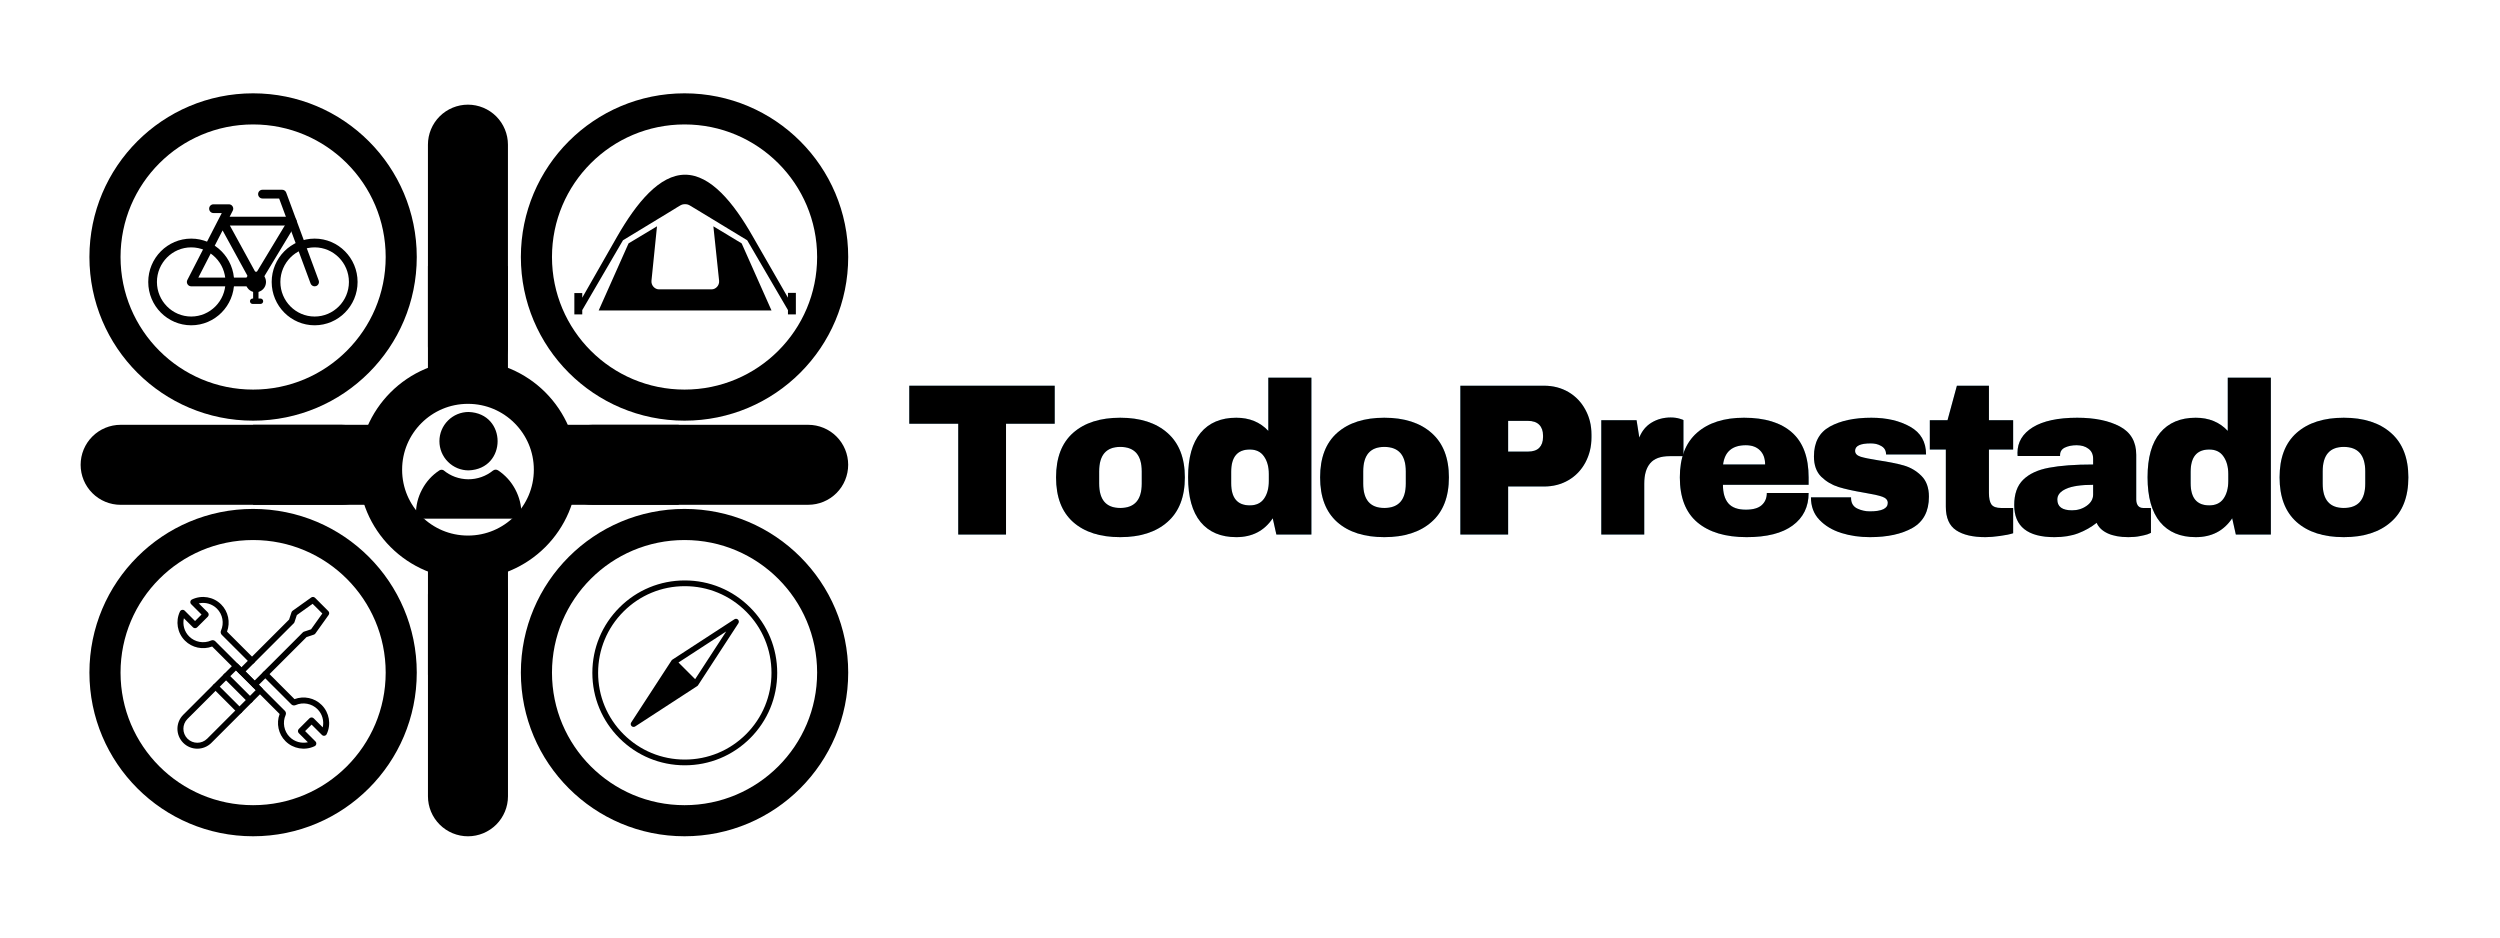 <svg xmlns="http://www.w3.org/2000/svg" xmlns:xlink="http://www.w3.org/1999/xlink" width="400" zoomAndPan="magnify" viewBox="0 0 300 112.5" height="150" preserveAspectRatio="xMidYMid meet" version="1.0"><defs><g/><clipPath id="c2ad93f50f"><path d="M 43.027 43.234 L 69.152 43.234 L 69.152 69.359 L 43.027 69.359 Z M 43.027 43.234 " clip-rule="nonzero"/></clipPath><clipPath id="f01d299a1f"><path d="M 56.156 43.234 C 48.902 43.234 43.027 49.113 43.027 56.363 C 43.027 63.613 48.902 69.492 56.156 69.492 C 63.406 69.492 69.285 63.613 69.285 56.363 C 69.285 49.113 63.406 43.234 56.156 43.234 Z M 56.156 43.234 " clip-rule="nonzero"/></clipPath><clipPath id="69268c608b"><path d="M 10.73 11.199 L 50.012 11.199 L 50.012 50.48 L 10.73 50.48 Z M 10.73 11.199 " clip-rule="nonzero"/></clipPath><clipPath id="ef2bd24cb0"><path d="M 30.371 11.199 C 19.523 11.199 10.73 19.992 10.73 30.84 C 10.73 41.688 19.523 50.48 30.371 50.48 C 41.219 50.48 50.012 41.688 50.012 30.84 C 50.012 19.992 41.219 11.199 30.371 11.199 Z M 30.371 11.199 " clip-rule="nonzero"/></clipPath><clipPath id="6f3757ee98"><path d="M 62.504 11.199 L 101.785 11.199 L 101.785 50.48 L 62.504 50.48 Z M 62.504 11.199 " clip-rule="nonzero"/></clipPath><clipPath id="6e83c225c9"><path d="M 82.145 11.199 C 71.297 11.199 62.504 19.992 62.504 30.84 C 62.504 41.688 71.297 50.48 82.145 50.48 C 92.992 50.48 101.785 41.688 101.785 30.84 C 101.785 19.992 92.992 11.199 82.145 11.199 Z M 82.145 11.199 " clip-rule="nonzero"/></clipPath><clipPath id="de0e3425bc"><path d="M 10.73 61.07 L 50.012 61.07 L 50.012 100.352 L 10.73 100.352 Z M 10.73 61.07 " clip-rule="nonzero"/></clipPath><clipPath id="ea07b06df7"><path d="M 30.371 61.07 C 19.523 61.07 10.73 69.863 10.73 80.711 C 10.73 91.559 19.523 100.352 30.371 100.352 C 41.219 100.352 50.012 91.559 50.012 80.711 C 50.012 69.863 41.219 61.07 30.371 61.07 Z M 30.371 61.07 " clip-rule="nonzero"/></clipPath><clipPath id="7e09feeb41"><path d="M 62.504 61.07 L 101.785 61.07 L 101.785 100.352 L 62.504 100.352 Z M 62.504 61.07 " clip-rule="nonzero"/></clipPath><clipPath id="bff2d8a3d3"><path d="M 82.145 61.07 C 71.297 61.07 62.504 69.863 62.504 80.711 C 62.504 91.559 71.297 100.352 82.145 100.352 C 92.992 100.352 101.785 91.559 101.785 80.711 C 101.785 69.863 92.992 61.07 82.145 61.07 Z M 82.145 61.07 " clip-rule="nonzero"/></clipPath><clipPath id="c81cf63956"><path d="M 49.809 49.43 L 62.625 49.43 L 62.625 62.246 L 49.809 62.246 Z M 49.809 49.43 " clip-rule="nonzero"/></clipPath><clipPath id="ec4506e8a4"><path d="M 9.676 50.977 L 45.824 50.977 L 45.824 60.578 L 9.676 60.578 Z M 9.676 50.977 " clip-rule="nonzero"/></clipPath><clipPath id="00b26ecb17"><path d="M 14.473 50.977 L 41 50.977 C 42.273 50.977 43.496 51.484 44.395 52.383 C 45.297 53.285 45.801 54.504 45.801 55.777 C 45.801 57.051 45.297 58.273 44.395 59.172 C 43.496 60.074 42.273 60.578 41 60.578 L 14.473 60.578 C 13.203 60.578 11.98 60.074 11.082 59.172 C 10.18 58.273 9.676 57.051 9.676 55.777 C 9.676 54.504 10.18 53.285 11.082 52.383 C 11.98 51.484 13.203 50.977 14.473 50.977 Z M 14.473 50.977 " clip-rule="nonzero"/></clipPath><clipPath id="50ad94115d"><path d="M 30.371 50.977 L 44.703 50.977 L 44.703 60.578 L 30.371 60.578 Z M 30.371 50.977 " clip-rule="nonzero"/></clipPath><clipPath id="0a7ca80089"><path d="M 66.27 50.977 L 101.781 50.977 L 101.781 60.574 L 66.27 60.574 Z M 66.27 50.977 " clip-rule="nonzero"/></clipPath><clipPath id="bfb1757d94"><path d="M 96.984 60.574 L 71.086 60.574 C 69.812 60.574 68.594 60.07 67.691 59.168 C 66.793 58.27 66.285 57.047 66.285 55.773 C 66.285 54.504 66.793 53.281 67.691 52.383 C 68.594 51.48 69.812 50.977 71.086 50.977 L 96.984 50.977 C 98.258 50.977 99.477 51.48 100.379 52.383 C 101.277 53.281 101.781 54.504 101.781 55.773 C 101.781 57.047 101.277 58.27 100.379 59.168 C 99.477 60.07 98.258 60.574 96.984 60.574 Z M 96.984 60.574 " clip-rule="nonzero"/></clipPath><clipPath id="f647fd5b1e"><path d="M 67.371 50.977 L 81.449 50.977 L 81.449 60.574 L 67.371 60.574 Z M 67.371 50.977 " clip-rule="nonzero"/></clipPath><clipPath id="b472c399a9"><path d="M 51.355 66.527 L 60.957 66.527 L 60.957 100.355 L 51.355 100.355 Z M 51.355 66.527 " clip-rule="nonzero"/></clipPath><clipPath id="0ab8cf0cce"><path d="M 51.355 95.555 L 51.355 71.348 C 51.355 70.074 51.859 68.852 52.762 67.953 C 53.66 67.051 54.883 66.547 56.156 66.547 C 57.43 66.547 58.648 67.051 59.551 67.953 C 60.449 68.852 60.957 70.074 60.957 71.348 L 60.957 95.555 C 60.957 96.828 60.449 98.047 59.551 98.949 C 58.648 99.848 57.43 100.355 56.156 100.355 C 54.883 100.355 53.66 99.848 52.762 98.949 C 51.859 98.047 51.355 96.828 51.355 95.555 Z M 51.355 95.555 " clip-rule="nonzero"/></clipPath><clipPath id="ffaa331046"><path d="M 51.355 67.574 L 60.957 67.574 L 60.957 80.984 L 51.355 80.984 Z M 51.355 67.574 " clip-rule="nonzero"/></clipPath><clipPath id="b9b7da0809"><path d="M 51.352 12.559 L 60.953 12.559 L 60.953 46.387 L 51.352 46.387 Z M 51.352 12.559 " clip-rule="nonzero"/></clipPath><clipPath id="959d55fb8c"><path d="M 60.953 17.359 L 60.953 41.566 C 60.953 42.84 60.445 44.062 59.547 44.961 C 58.648 45.863 57.426 46.367 56.152 46.367 C 54.879 46.367 53.66 45.863 52.758 44.961 C 51.859 44.062 51.352 42.84 51.352 41.566 L 51.352 17.359 C 51.352 16.086 51.859 14.867 52.758 13.965 C 53.66 13.066 54.879 12.559 56.152 12.559 C 57.426 12.559 58.648 13.066 59.547 13.965 C 60.445 14.867 60.953 16.086 60.953 17.359 Z M 60.953 17.359 " clip-rule="nonzero"/></clipPath><clipPath id="fc1b15141b"><path d="M 51.352 31.93 L 60.953 31.93 L 60.953 45.34 L 51.352 45.34 Z M 51.352 31.93 " clip-rule="nonzero"/></clipPath><clipPath id="9a105eb5d5"><path d="M 21.031 79 L 32 79 L 32 90 L 21.031 90 Z M 21.031 79 " clip-rule="nonzero"/></clipPath><clipPath id="5b9a89fa69"><path d="M 28 71.375 L 39.766 71.375 L 39.766 83 L 28 83 Z M 28 71.375 " clip-rule="nonzero"/></clipPath><clipPath id="703af8bde6"><path d="M 30 80 L 39.766 80 L 39.766 90 L 30 90 Z M 30 80 " clip-rule="nonzero"/></clipPath><clipPath id="07312582a8"><path d="M 21.031 71.375 L 31 71.375 L 31 81 L 21.031 81 Z M 21.031 71.375 " clip-rule="nonzero"/></clipPath><clipPath id="d5d9beb916"><path d="M 68.902 20.965 L 95.52 20.965 L 95.52 37.727 L 68.902 37.727 Z M 68.902 20.965 " clip-rule="nonzero"/></clipPath><clipPath id="ddde6eba70"><path d="M 32 28 L 42.922 28 L 42.922 39.035 L 32 39.035 Z M 32 28 " clip-rule="nonzero"/></clipPath><clipPath id="2044923a7f"><path d="M 17.781 28 L 29 28 L 29 39.035 L 17.781 39.035 Z M 17.781 28 " clip-rule="nonzero"/></clipPath><clipPath id="23f812bcab"><path d="M 30 22.77 L 39 22.77 L 39 35 L 30 35 Z M 30 22.77 " clip-rule="nonzero"/></clipPath><clipPath id="e18ec6c6fb"><path d="M 71.082 69.652 L 93.266 69.652 L 93.266 91.836 L 71.082 91.836 Z M 71.082 69.652 " clip-rule="nonzero"/></clipPath></defs><g clip-path="url(#c2ad93f50f)"><g clip-path="url(#f01d299a1f)"><path stroke-linecap="butt" transform="matrix(0.493, 0, 0, 0.493, 43.026, 43.234)" fill="none" stroke-linejoin="miter" d="M 26.635 0 C 11.92 0 0.002 11.926 0.002 26.634 C 0.002 41.341 11.92 53.267 26.635 53.267 C 41.343 53.267 53.269 41.341 53.269 26.634 C 53.269 11.926 41.343 0 26.635 0 Z M 26.635 0 " stroke="#000000" stroke-width="21.206" stroke-opacity="1" stroke-miterlimit="4"/></g></g><g clip-path="url(#69268c608b)"><g clip-path="url(#ef2bd24cb0)"><path stroke-linecap="butt" transform="matrix(0.493, 0, 0, 0.493, 10.73, 11.2)" fill="none" stroke-linejoin="miter" d="M 39.845 -0.002 C 17.839 -0.002 0.002 17.835 0.002 39.841 C 0.002 61.847 17.839 79.684 39.845 79.684 C 61.85 79.684 79.688 61.847 79.688 39.841 C 79.688 17.835 61.85 -0.002 39.845 -0.002 Z M 39.845 -0.002 " stroke="#000000" stroke-width="15.147" stroke-opacity="1" stroke-miterlimit="4"/></g></g><g clip-path="url(#6f3757ee98)"><g clip-path="url(#6e83c225c9)"><path stroke-linecap="butt" transform="matrix(0.493, 0, 0, 0.493, 62.503, 11.2)" fill="none" stroke-linejoin="miter" d="M 39.845 -0.002 C 17.84 -0.002 0.002 17.835 0.002 39.841 C 0.002 61.847 17.84 79.684 39.845 79.684 C 61.851 79.684 79.688 61.847 79.688 39.841 C 79.688 17.835 61.851 -0.002 39.845 -0.002 Z M 39.845 -0.002 " stroke="#000000" stroke-width="15.147" stroke-opacity="1" stroke-miterlimit="4"/></g></g><g clip-path="url(#de0e3425bc)"><g clip-path="url(#ea07b06df7)"><path stroke-linecap="butt" transform="matrix(0.493, 0, 0, 0.493, 10.73, 61.071)" fill="none" stroke-linejoin="miter" d="M 39.845 -0.002 C 17.839 -0.002 0.002 17.835 0.002 39.841 C 0.002 61.846 17.839 79.684 39.845 79.684 C 61.85 79.684 79.688 61.846 79.688 39.841 C 79.688 17.835 61.85 -0.002 39.845 -0.002 Z M 39.845 -0.002 " stroke="#000000" stroke-width="15.147" stroke-opacity="1" stroke-miterlimit="4"/></g></g><g clip-path="url(#7e09feeb41)"><g clip-path="url(#bff2d8a3d3)"><path stroke-linecap="butt" transform="matrix(0.493, 0, 0, 0.493, 62.503, 61.071)" fill="none" stroke-linejoin="miter" d="M 39.845 -0.002 C 17.84 -0.002 0.002 17.835 0.002 39.841 C 0.002 61.846 17.84 79.684 39.845 79.684 C 61.851 79.684 79.688 61.846 79.688 39.841 C 79.688 17.835 61.851 -0.002 39.845 -0.002 Z M 39.845 -0.002 " stroke="#000000" stroke-width="15.147" stroke-opacity="1" stroke-miterlimit="4"/></g></g><g clip-path="url(#c81cf63956)"><path fill="#000000" d="M 52.73 52.941 C 52.73 52.477 52.82 52.031 52.996 51.602 C 53.176 51.172 53.43 50.793 53.758 50.465 C 54.086 50.137 54.465 49.883 54.895 49.703 C 55.324 49.527 55.77 49.438 56.234 49.438 C 60.867 49.602 60.875 56.27 56.246 56.445 C 55.781 56.449 55.332 56.359 54.902 56.184 C 54.473 56.004 54.09 55.754 53.762 55.422 C 53.43 55.094 53.176 54.715 52.996 54.285 C 52.82 53.855 52.73 53.406 52.73 52.941 Z M 59.781 56.449 C 59.574 56.32 59.367 56.324 59.164 56.465 C 58.742 56.805 58.277 57.066 57.766 57.246 C 57.25 57.426 56.723 57.516 56.18 57.512 C 55.637 57.508 55.113 57.41 54.602 57.227 C 54.094 57.039 53.629 56.77 53.211 56.422 C 53.043 56.344 52.879 56.352 52.723 56.449 C 51.84 57.031 51.152 57.789 50.656 58.723 C 50.156 59.652 49.91 60.648 49.91 61.703 C 49.91 61.852 49.961 61.98 50.066 62.086 C 50.172 62.188 50.301 62.242 50.449 62.242 L 62.039 62.242 C 62.188 62.242 62.312 62.188 62.418 62.086 C 62.523 61.98 62.574 61.852 62.574 61.703 C 62.574 60.648 62.328 59.66 61.832 58.727 C 61.34 57.797 60.656 57.039 59.781 56.449 Z M 59.781 56.449 " fill-opacity="1" fill-rule="nonzero"/></g><g clip-path="url(#ec4506e8a4)"><g clip-path="url(#00b26ecb17)"><path fill="#000000" d="M 9.676 50.977 L 45.789 50.977 L 45.789 60.578 L 9.676 60.578 Z M 9.676 50.977 " fill-opacity="1" fill-rule="nonzero"/></g></g><g clip-path="url(#50ad94115d)"><path fill="#000000" d="M 30.371 50.977 L 44.699 50.977 L 44.699 60.578 L 30.371 60.578 Z M 30.371 50.977 " fill-opacity="1" fill-rule="nonzero"/></g><g clip-path="url(#0a7ca80089)"><g clip-path="url(#bfb1757d94)"><path fill="#000000" d="M 101.781 60.574 L 66.27 60.574 L 66.27 50.977 L 101.781 50.977 Z M 101.781 60.574 " fill-opacity="1" fill-rule="nonzero"/></g></g><g clip-path="url(#f647fd5b1e)"><path fill="#000000" d="M 81.449 60.574 L 67.387 60.574 L 67.387 50.977 L 81.449 50.977 Z M 81.449 60.574 " fill-opacity="1" fill-rule="nonzero"/></g><g clip-path="url(#b472c399a9)"><g clip-path="url(#0ab8cf0cce)"><path fill="#000000" d="M 51.355 100.355 L 51.355 66.527 L 60.957 66.527 L 60.957 100.355 Z M 51.355 100.355 " fill-opacity="1" fill-rule="nonzero"/></g></g><g clip-path="url(#ffaa331046)"><path fill="#000000" d="M 51.355 80.984 L 51.355 67.559 L 60.957 67.559 L 60.957 80.984 Z M 51.355 80.984 " fill-opacity="1" fill-rule="nonzero"/></g><g clip-path="url(#b9b7da0809)"><g clip-path="url(#959d55fb8c)"><path fill="#000000" d="M 60.953 12.559 L 60.953 46.387 L 51.352 46.387 L 51.352 12.559 Z M 60.953 12.559 " fill-opacity="1" fill-rule="nonzero"/></g></g><g clip-path="url(#fc1b15141b)"><path fill="#000000" d="M 60.953 31.93 L 60.953 45.355 L 51.352 45.355 L 51.352 31.93 Z M 60.953 31.93 " fill-opacity="1" fill-rule="nonzero"/></g><g clip-path="url(#9a105eb5d5)"><path fill="#000000" d="M 21.992 89.145 C 21.059 88.211 21.059 86.703 21.992 85.77 L 28.07 79.691 C 28.211 79.551 28.438 79.551 28.578 79.691 L 31.445 82.559 C 31.586 82.699 31.586 82.926 31.445 83.066 L 25.367 89.145 C 24.434 90.074 22.926 90.078 21.992 89.145 Z M 28.324 80.449 L 22.496 86.273 C 21.844 86.926 21.844 87.984 22.496 88.641 C 23.152 89.293 24.207 89.293 24.863 88.641 L 30.688 82.812 Z M 28.324 80.449 " fill-opacity="1" fill-rule="nonzero"/></g><path fill="#000000" d="M 29.746 84.262 L 26.875 81.391 C 26.738 81.25 26.738 81.023 26.875 80.887 C 27.016 80.746 27.242 80.746 27.383 80.887 L 30.25 83.754 C 30.391 83.895 30.391 84.121 30.25 84.262 C 30.109 84.398 29.887 84.398 29.746 84.262 Z M 29.746 84.262 " fill-opacity="1" fill-rule="nonzero"/><path fill="#000000" d="M 28.484 85.523 L 25.613 82.652 C 25.477 82.512 25.477 82.289 25.613 82.148 C 25.754 82.008 25.98 82.008 26.117 82.148 L 28.988 85.016 C 29.129 85.156 29.129 85.383 28.988 85.523 C 28.848 85.66 28.621 85.66 28.484 85.523 Z M 28.484 85.523 " fill-opacity="1" fill-rule="nonzero"/><g clip-path="url(#5b9a89fa69)"><path fill="#000000" d="M 30.305 82.426 L 28.711 80.832 C 28.57 80.695 28.57 80.469 28.711 80.328 L 34.691 74.348 L 34.98 73.473 C 35.004 73.398 35.051 73.336 35.113 73.293 L 37.344 71.699 C 37.488 71.598 37.68 71.613 37.805 71.738 L 39.398 73.332 C 39.523 73.453 39.539 73.648 39.438 73.793 L 37.844 76.023 C 37.797 76.086 37.738 76.129 37.664 76.156 L 36.789 76.445 L 30.809 82.426 C 30.668 82.566 30.441 82.566 30.305 82.426 Z M 29.465 80.582 L 30.555 81.668 L 36.344 75.883 C 36.383 75.844 36.43 75.812 36.484 75.797 L 37.328 75.516 L 38.68 73.621 L 37.512 72.457 L 35.621 73.809 L 35.34 74.652 C 35.324 74.707 35.293 74.754 35.254 74.793 Z M 29.465 80.582 " fill-opacity="1" fill-rule="nonzero"/></g><g clip-path="url(#703af8bde6)"><path fill="#000000" d="M 34.258 88.941 C 33.402 88.09 33.133 86.797 33.555 85.68 L 30.305 82.426 C 30.164 82.289 30.164 82.062 30.305 81.922 C 30.441 81.781 30.668 81.781 30.809 81.922 L 34.188 85.301 C 34.316 85.434 34.352 85.633 34.277 85.801 C 33.879 86.688 34.074 87.75 34.762 88.438 C 35.34 89.016 36.168 89.242 36.945 89.07 L 35.855 87.98 C 35.719 87.844 35.719 87.617 35.855 87.477 L 37.137 86.195 C 37.277 86.059 37.504 86.059 37.641 86.195 L 38.73 87.285 C 38.906 86.508 38.676 85.68 38.098 85.102 C 37.41 84.414 36.352 84.219 35.461 84.617 C 35.297 84.691 35.094 84.656 34.965 84.527 L 31.582 81.148 C 31.445 81.008 31.445 80.781 31.582 80.641 C 31.723 80.504 31.949 80.504 32.09 80.641 L 35.34 83.895 C 36.461 83.473 37.75 83.742 38.602 84.598 C 39.52 85.516 39.762 86.922 39.203 88.094 C 39.098 88.316 38.805 88.367 38.629 88.191 L 37.391 86.953 L 36.613 87.73 L 37.852 88.969 C 38.027 89.141 37.977 89.438 37.754 89.543 C 36.574 90.105 35.172 89.855 34.258 88.941 Z M 34.258 88.941 " fill-opacity="1" fill-rule="nonzero"/></g><g clip-path="url(#07312582a8)"><path fill="#000000" d="M 28.707 80.832 L 25.457 77.582 C 24.336 78.004 23.047 77.734 22.195 76.879 C 21.277 75.961 21.035 74.555 21.594 73.383 C 21.699 73.16 21.996 73.109 22.168 73.285 L 23.406 74.523 L 24.184 73.746 L 22.945 72.508 C 22.77 72.336 22.82 72.039 23.043 71.934 C 24.215 71.375 25.621 71.613 26.539 72.535 C 27.395 73.387 27.664 74.676 27.242 75.797 L 30.492 79.047 C 30.633 79.188 30.633 79.414 30.492 79.555 C 30.355 79.691 30.129 79.691 29.988 79.555 L 26.609 76.176 C 26.48 76.043 26.445 75.84 26.52 75.672 C 26.918 74.785 26.723 73.727 26.035 73.039 C 25.457 72.461 24.629 72.23 23.852 72.406 L 24.941 73.492 C 25.078 73.633 25.078 73.859 24.941 74 L 23.66 75.277 C 23.594 75.348 23.5 75.383 23.406 75.383 C 23.312 75.383 23.223 75.348 23.156 75.277 L 22.066 74.191 C 21.891 74.965 22.121 75.797 22.699 76.375 C 23.387 77.062 24.445 77.258 25.336 76.859 C 25.5 76.781 25.703 76.82 25.832 76.949 L 29.215 80.328 C 29.352 80.469 29.352 80.695 29.215 80.832 C 29.074 80.973 28.848 80.973 28.707 80.832 Z M 28.707 80.832 " fill-opacity="1" fill-rule="nonzero"/></g><g clip-path="url(#d5d9beb916)"><path fill="#000000" d="M 82.211 20.965 C 79.148 20.965 76.398 24.316 74.07 28.367 L 69.871 35.723 L 69.871 35.164 L 68.922 35.164 L 68.922 37.727 L 69.871 37.727 L 69.871 37.211 L 74.758 28.832 L 80.621 25.27 C 81.691 24.621 81.762 24.504 82.211 24.504 C 82.664 24.504 82.734 24.645 83.801 25.27 L 89.664 28.832 L 94.555 37.211 L 94.555 37.727 L 95.504 37.727 L 95.504 35.141 L 94.555 35.141 L 94.555 35.723 L 90.328 28.367 C 88.027 24.316 85.273 20.965 82.211 20.965 Z M 78.84 27.156 L 75.426 29.207 L 71.84 37.258 L 92.582 37.258 L 89 29.207 L 85.605 27.156 L 86.293 33.699 C 86.34 34.258 85.891 34.723 85.391 34.723 L 79.078 34.723 C 78.582 34.723 78.129 34.258 78.176 33.699 Z M 78.84 27.156 " fill-opacity="1" fill-rule="nonzero"/></g><g clip-path="url(#ddde6eba70)"><path fill="#000000" d="M 37.758 29.684 C 35.488 29.684 33.645 31.547 33.645 33.836 C 33.645 36.121 35.488 37.984 37.758 37.984 C 40.023 37.984 41.871 36.121 41.871 33.836 C 41.871 31.547 40.023 29.684 37.758 29.684 Z M 37.758 39.035 C 34.914 39.035 32.602 36.703 32.602 33.836 C 32.602 30.965 34.914 28.633 37.758 28.633 C 40.598 28.633 42.91 30.965 42.91 33.836 C 42.91 36.703 40.598 39.035 37.758 39.035 " fill-opacity="1" fill-rule="nonzero"/></g><g clip-path="url(#2044923a7f)"><path fill="#000000" d="M 22.945 29.684 C 20.676 29.684 18.832 31.547 18.832 33.836 C 18.832 36.121 20.676 37.984 22.945 37.984 C 25.211 37.984 27.059 36.121 27.059 33.836 C 27.059 31.547 25.211 29.684 22.945 29.684 Z M 22.945 39.035 C 20.102 39.035 17.789 36.703 17.789 33.836 C 17.789 30.965 20.102 28.633 22.945 28.633 C 25.785 28.633 28.098 30.965 28.098 33.836 C 28.098 36.703 25.785 39.035 22.945 39.035 " fill-opacity="1" fill-rule="nonzero"/></g><g clip-path="url(#23f812bcab)"><path fill="#000000" d="M 37.758 34.359 C 37.547 34.359 37.348 34.23 37.27 34.02 L 33.496 23.82 L 31.492 23.82 C 31.207 23.82 30.973 23.582 30.973 23.293 C 30.973 23.004 31.207 22.77 31.492 22.77 L 33.859 22.77 C 34.074 22.77 34.27 22.906 34.344 23.109 L 38.242 33.652 C 38.344 33.922 38.207 34.227 37.938 34.328 C 37.879 34.348 37.816 34.359 37.758 34.359 " fill-opacity="1" fill-rule="nonzero"/></g><path fill="#000000" d="M 23.801 33.309 L 29.812 33.309 L 26.711 27.648 Z M 30.695 34.359 L 22.945 34.359 C 22.762 34.359 22.594 34.262 22.5 34.105 C 22.406 33.949 22.398 33.754 22.484 33.594 L 26.234 26.297 C 26.234 26.297 26.238 26.297 26.238 26.293 L 26.613 25.566 L 25.617 25.566 C 25.328 25.566 25.098 25.332 25.098 25.039 C 25.098 24.75 25.328 24.516 25.617 24.516 L 27.469 24.516 C 27.648 24.516 27.82 24.609 27.914 24.77 C 28.008 24.926 28.016 25.121 27.93 25.281 L 27.555 26.012 L 34.707 26.012 C 34.992 26.012 35.227 26.246 35.227 26.539 C 35.227 26.828 34.992 27.062 34.707 27.062 L 27.582 27.062 L 31.152 33.578 C 31.242 33.742 31.238 33.941 31.145 34.102 C 31.051 34.262 30.879 34.359 30.695 34.359 " fill-opacity="1" fill-rule="nonzero"/><path fill="#000000" d="M 30.695 34.359 C 30.605 34.359 30.512 34.336 30.426 34.281 C 30.18 34.133 30.102 33.809 30.254 33.562 L 34.629 26.312 C 34.781 26.062 35.102 25.984 35.348 26.137 C 35.59 26.285 35.668 26.609 35.52 26.855 L 31.141 34.109 C 31.043 34.27 30.871 34.359 30.695 34.359 " fill-opacity="1" fill-rule="nonzero"/><path fill="#000000" d="M 31.922 33.836 C 31.922 34.516 31.375 35.07 30.695 35.07 C 30.02 35.07 29.473 34.516 29.473 33.836 C 29.473 33.152 30.02 32.598 30.695 32.598 C 31.375 32.598 31.922 33.152 31.922 33.836 " fill-opacity="1" fill-rule="nonzero"/><path fill="#000000" d="M 31.262 36.473 L 30.316 36.473 C 30.141 36.473 29.996 36.328 29.996 36.148 C 29.996 35.969 30.141 35.824 30.316 35.824 L 30.375 35.824 L 30.375 33.836 C 30.375 33.656 30.52 33.508 30.695 33.508 C 30.875 33.508 31.02 33.656 31.02 33.836 L 31.02 35.824 L 31.262 35.824 C 31.438 35.824 31.582 35.969 31.582 36.148 C 31.582 36.328 31.438 36.473 31.262 36.473 " fill-opacity="1" fill-rule="nonzero"/><g clip-path="url(#e18ec6c6fb)"><path fill="#000000" d="M 82.176 91.836 C 79.211 91.836 76.426 90.68 74.332 88.586 C 72.238 86.492 71.082 83.707 71.082 80.742 C 71.082 77.781 72.238 74.996 74.332 72.902 C 76.426 70.805 79.211 69.652 82.176 69.652 C 85.137 69.652 87.922 70.805 90.02 72.902 C 92.113 74.996 93.266 77.781 93.266 80.742 C 93.266 83.707 92.113 86.492 90.02 88.586 C 87.922 90.68 85.137 91.836 82.176 91.836 Z M 82.176 70.34 C 79.395 70.34 76.785 71.422 74.82 73.387 C 72.855 75.352 71.773 77.965 71.773 80.742 C 71.773 83.523 72.855 86.137 74.82 88.102 C 76.785 90.066 79.395 91.148 82.176 91.148 C 84.953 91.148 87.566 90.066 89.531 88.102 C 91.496 86.137 92.578 83.523 92.578 80.742 C 92.578 77.965 91.496 75.352 89.531 73.387 C 87.566 71.422 84.953 70.34 82.176 70.34 Z M 88.562 74.355 C 88.449 74.242 88.27 74.223 88.133 74.312 L 80.688 79.156 C 80.676 79.16 80.668 79.168 80.66 79.176 C 80.66 79.176 80.66 79.176 80.656 79.176 C 80.652 79.184 80.645 79.188 80.637 79.195 C 80.633 79.199 80.629 79.203 80.629 79.203 C 80.621 79.211 80.613 79.219 80.609 79.227 C 80.609 79.227 80.605 79.227 80.605 79.227 C 80.602 79.238 80.594 79.246 80.586 79.254 L 75.742 86.699 C 75.652 86.836 75.672 87.016 75.789 87.133 C 75.855 87.199 75.941 87.23 76.031 87.23 C 76.098 87.23 76.16 87.215 76.219 87.176 L 83.664 82.332 C 83.684 82.32 83.703 82.305 83.719 82.289 C 83.734 82.27 83.75 82.25 83.766 82.23 L 88.609 74.789 C 88.695 74.652 88.676 74.473 88.562 74.355 Z M 83.418 81.5 L 81.418 79.5 L 87.145 75.773 Z M 83.418 81.5 " fill-opacity="1" fill-rule="nonzero"/></g><g fill="#039be5" fill-opacity="0.4"><g transform="translate(108.519, 64.145)"><g><path d="M 12.203 -13.297 L 12.203 0 L 6.469 0 L 6.469 -13.297 L 0.594 -13.297 L 0.594 -17.859 L 18.047 -17.859 L 18.047 -13.297 Z M 12.203 -13.297 "/></g></g></g><g fill="#039be5" fill-opacity="0.4"><g transform="translate(125.79, 64.145)"><g><path d="M 8.641 -14.016 C 11.047 -14.016 12.938 -13.406 14.312 -12.188 C 15.695 -10.969 16.391 -9.191 16.391 -6.859 C 16.391 -4.516 15.695 -2.734 14.312 -1.516 C 12.938 -0.297 11.047 0.312 8.641 0.312 C 6.234 0.312 4.348 -0.289 2.984 -1.5 C 1.617 -2.719 0.938 -4.504 0.938 -6.859 C 0.938 -9.211 1.617 -10.992 2.984 -12.203 C 4.348 -13.41 6.234 -14.016 8.641 -14.016 Z M 8.641 -10.516 C 6.953 -10.516 6.109 -9.535 6.109 -7.578 L 6.109 -6.109 C 6.109 -4.16 6.953 -3.188 8.641 -3.188 C 10.359 -3.188 11.219 -4.16 11.219 -6.109 L 11.219 -7.578 C 11.219 -9.535 10.359 -10.516 8.641 -10.516 Z M 8.641 -10.516 "/></g></g></g><g fill="#039be5" fill-opacity="0.4"><g transform="translate(141.634, 64.145)"><g><path d="M 11.531 0 L 11.094 -1.953 C 10.082 -0.441 8.625 0.312 6.719 0.312 C 4.875 0.312 3.445 -0.289 2.438 -1.5 C 1.438 -2.719 0.938 -4.508 0.938 -6.875 C 0.938 -9.227 1.438 -11.004 2.438 -12.203 C 3.445 -13.41 4.875 -14.016 6.719 -14.016 C 8.301 -14.016 9.582 -13.488 10.562 -12.438 L 10.562 -18.828 L 15.734 -18.828 L 15.734 0 Z M 8.344 -10.203 C 6.852 -10.203 6.109 -9.312 6.109 -7.531 L 6.109 -6.156 C 6.109 -4.383 6.852 -3.5 8.344 -3.5 C 9.102 -3.5 9.672 -3.766 10.047 -4.297 C 10.43 -4.836 10.625 -5.547 10.625 -6.422 L 10.625 -7.266 C 10.625 -8.129 10.43 -8.832 10.047 -9.375 C 9.672 -9.926 9.102 -10.203 8.344 -10.203 Z M 8.344 -10.203 "/></g></g></g><g fill="#039be5" fill-opacity="0.4"><g transform="translate(157.477, 64.145)"><g><path d="M 8.641 -14.016 C 11.047 -14.016 12.938 -13.406 14.312 -12.188 C 15.695 -10.969 16.391 -9.191 16.391 -6.859 C 16.391 -4.516 15.695 -2.734 14.312 -1.516 C 12.938 -0.297 11.047 0.312 8.641 0.312 C 6.234 0.312 4.348 -0.289 2.984 -1.5 C 1.617 -2.719 0.938 -4.504 0.938 -6.859 C 0.938 -9.211 1.617 -10.992 2.984 -12.203 C 4.348 -13.41 6.234 -14.016 8.641 -14.016 Z M 8.641 -10.516 C 6.953 -10.516 6.109 -9.535 6.109 -7.578 L 6.109 -6.109 C 6.109 -4.16 6.953 -3.188 8.641 -3.188 C 10.359 -3.188 11.219 -4.16 11.219 -6.109 L 11.219 -7.578 C 11.219 -9.535 10.359 -10.516 8.641 -10.516 Z M 8.641 -10.516 "/></g></g></g><g fill="#039be5" fill-opacity="0.4"><g transform="translate(173.32, 64.145)"><g><path d="M 11.953 -17.859 C 13.055 -17.859 14.039 -17.602 14.906 -17.094 C 15.77 -16.582 16.441 -15.879 16.922 -14.984 C 17.41 -14.098 17.656 -13.102 17.656 -12 L 17.656 -11.656 C 17.656 -10.551 17.41 -9.547 16.922 -8.641 C 16.441 -7.742 15.77 -7.039 14.906 -6.531 C 14.039 -6.02 13.055 -5.766 11.953 -5.766 L 7.656 -5.766 L 7.656 0 L 1.922 0 L 1.922 -17.859 Z M 7.656 -9.953 L 10.031 -9.953 C 10.633 -9.953 11.086 -10.102 11.391 -10.406 C 11.691 -10.719 11.844 -11.145 11.844 -11.688 L 11.844 -11.891 C 11.844 -12.441 11.691 -12.867 11.391 -13.172 C 11.086 -13.484 10.633 -13.641 10.031 -13.641 L 7.656 -13.641 Z M 7.656 -9.953 "/></g></g></g><g fill="#039be5" fill-opacity="0.4"><g transform="translate(190.592, 64.145)"><g><path d="M 9.891 -14.047 C 10.285 -14.047 10.641 -14 10.953 -13.906 C 11.266 -13.812 11.422 -13.754 11.422 -13.734 L 11.422 -9.406 L 9.766 -9.406 C 8.691 -9.406 7.914 -9.125 7.438 -8.562 C 6.957 -8.008 6.719 -7.191 6.719 -6.109 L 6.719 0 L 1.562 0 L 1.562 -13.719 L 5.797 -13.719 L 6.125 -11.641 C 6.438 -12.43 6.93 -13.031 7.609 -13.438 C 8.285 -13.844 9.047 -14.047 9.891 -14.047 Z M 9.891 -14.047 "/></g></g></g><g fill="#039be5" fill-opacity="0.4"><g transform="translate(200.643, 64.145)"><g><path d="M 8.641 -14.016 C 11.148 -14.016 13.066 -13.426 14.391 -12.25 C 15.723 -11.07 16.391 -9.273 16.391 -6.859 L 16.391 -5.969 L 6.109 -5.969 C 6.109 -4.988 6.328 -4.242 6.766 -3.734 C 7.203 -3.234 7.898 -2.984 8.859 -2.984 C 9.723 -2.984 10.359 -3.164 10.766 -3.531 C 11.172 -3.895 11.375 -4.379 11.375 -4.984 L 16.391 -4.984 C 16.391 -3.328 15.754 -2.031 14.484 -1.094 C 13.223 -0.156 11.379 0.312 8.953 0.312 C 6.41 0.312 4.438 -0.281 3.031 -1.469 C 1.633 -2.656 0.938 -4.453 0.938 -6.859 C 0.938 -9.211 1.617 -10.992 2.984 -12.203 C 4.348 -13.41 6.234 -14.016 8.641 -14.016 Z M 8.859 -10.719 C 7.234 -10.719 6.32 -9.945 6.125 -8.406 L 11.172 -8.406 C 11.172 -9.125 10.969 -9.688 10.562 -10.094 C 10.156 -10.508 9.586 -10.719 8.859 -10.719 Z M 8.859 -10.719 "/></g></g></g><g fill="#039be5" fill-opacity="0.4"><g transform="translate(216.486, 64.145)"><g><path d="M 8.078 -14.016 C 9.91 -14.016 11.461 -13.656 12.734 -12.938 C 14.004 -12.227 14.641 -11.117 14.641 -9.609 L 9.844 -9.609 C 9.844 -10.109 9.617 -10.461 9.172 -10.672 C 8.859 -10.848 8.469 -10.938 8 -10.938 C 6.75 -10.938 6.125 -10.641 6.125 -10.047 C 6.125 -9.723 6.336 -9.488 6.766 -9.344 C 7.203 -9.207 7.914 -9.062 8.906 -8.906 C 10.113 -8.727 11.125 -8.523 11.938 -8.297 C 12.758 -8.066 13.473 -7.648 14.078 -7.047 C 14.68 -6.453 14.984 -5.617 14.984 -4.547 C 14.984 -2.797 14.328 -1.547 13.016 -0.797 C 11.711 -0.055 10.004 0.312 7.891 0.312 C 6.68 0.312 5.539 0.145 4.469 -0.188 C 3.395 -0.531 2.52 -1.055 1.844 -1.766 C 1.164 -2.473 0.828 -3.375 0.828 -4.469 L 5.641 -4.469 L 5.641 -4.359 C 5.648 -3.773 5.895 -3.363 6.375 -3.125 C 6.852 -2.895 7.359 -2.781 7.891 -2.781 C 9.328 -2.781 10.047 -3.117 10.047 -3.797 C 10.047 -4.141 9.82 -4.391 9.375 -4.547 C 8.926 -4.703 8.191 -4.863 7.172 -5.031 C 5.941 -5.238 4.93 -5.461 4.141 -5.703 C 3.348 -5.953 2.656 -6.363 2.062 -6.938 C 1.477 -7.52 1.188 -8.332 1.188 -9.375 C 1.188 -11.051 1.82 -12.242 3.094 -12.953 C 4.375 -13.66 6.035 -14.016 8.078 -14.016 Z M 8.078 -14.016 "/></g></g></g><g fill="#039be5" fill-opacity="0.4"><g transform="translate(230.875, 64.145)"><g><path d="M 10.703 -13.719 L 10.703 -10.203 L 7.797 -10.203 L 7.797 -4.984 C 7.797 -4.359 7.895 -3.898 8.094 -3.609 C 8.301 -3.328 8.688 -3.188 9.25 -3.188 L 10.703 -3.188 L 10.703 -0.156 C 10.285 -0.02 9.75 0.086 9.094 0.172 C 8.438 0.266 7.863 0.312 7.375 0.312 C 5.852 0.312 4.68 0.035 3.859 -0.516 C 3.035 -1.066 2.625 -2.008 2.625 -3.344 L 2.625 -10.203 L 0.703 -10.203 L 0.703 -13.719 L 2.828 -13.719 L 3.953 -17.859 L 7.797 -17.859 L 7.797 -13.719 Z M 10.703 -13.719 "/></g></g></g><g fill="#039be5" fill-opacity="0.4"><g transform="translate(240.926, 64.145)"><g><path d="M 8.344 -14.016 C 10.438 -14.016 12.141 -13.664 13.453 -12.969 C 14.766 -12.27 15.422 -11.133 15.422 -9.562 L 15.422 -4.203 C 15.422 -3.91 15.488 -3.664 15.625 -3.469 C 15.77 -3.281 15.977 -3.188 16.25 -3.188 L 17.188 -3.188 L 17.188 -0.203 C 17.133 -0.172 17 -0.113 16.781 -0.031 C 16.57 0.039 16.266 0.113 15.859 0.188 C 15.461 0.27 15.004 0.312 14.484 0.312 C 13.484 0.312 12.656 0.16 12 -0.141 C 11.352 -0.441 10.91 -0.863 10.672 -1.406 C 10.016 -0.883 9.281 -0.469 8.469 -0.156 C 7.656 0.156 6.703 0.312 5.609 0.312 C 2.391 0.312 0.781 -0.969 0.781 -3.531 C 0.781 -4.863 1.141 -5.879 1.859 -6.578 C 2.578 -7.285 3.609 -7.766 4.953 -8.016 C 6.305 -8.273 8.07 -8.406 10.25 -8.406 L 10.25 -9.094 C 10.25 -9.625 10.062 -10.023 9.688 -10.297 C 9.32 -10.578 8.848 -10.719 8.266 -10.719 C 7.723 -10.719 7.254 -10.625 6.859 -10.438 C 6.473 -10.25 6.281 -9.945 6.281 -9.531 L 6.281 -9.422 L 1.188 -9.422 C 1.176 -9.516 1.172 -9.641 1.172 -9.797 C 1.172 -11.086 1.785 -12.113 3.016 -12.875 C 4.254 -13.633 6.031 -14.016 8.344 -14.016 Z M 10.25 -5.969 C 8.781 -5.969 7.695 -5.805 7 -5.484 C 6.301 -5.172 5.953 -4.742 5.953 -4.203 C 5.953 -3.336 6.539 -2.906 7.719 -2.906 C 8.383 -2.906 8.973 -3.086 9.484 -3.453 C 9.992 -3.816 10.25 -4.266 10.25 -4.797 Z M 10.25 -5.969 "/></g></g></g><g fill="#039be5" fill-opacity="0.4"><g transform="translate(256.769, 64.145)"><g><path d="M 11.531 0 L 11.094 -1.953 C 10.082 -0.441 8.625 0.312 6.719 0.312 C 4.875 0.312 3.445 -0.289 2.438 -1.5 C 1.438 -2.719 0.938 -4.508 0.938 -6.875 C 0.938 -9.227 1.438 -11.004 2.438 -12.203 C 3.445 -13.41 4.875 -14.016 6.719 -14.016 C 8.301 -14.016 9.582 -13.488 10.562 -12.438 L 10.562 -18.828 L 15.734 -18.828 L 15.734 0 Z M 8.344 -10.203 C 6.852 -10.203 6.109 -9.312 6.109 -7.531 L 6.109 -6.156 C 6.109 -4.383 6.852 -3.5 8.344 -3.5 C 9.102 -3.5 9.672 -3.766 10.047 -4.297 C 10.43 -4.836 10.625 -5.547 10.625 -6.422 L 10.625 -7.266 C 10.625 -8.129 10.43 -8.832 10.047 -9.375 C 9.672 -9.926 9.102 -10.203 8.344 -10.203 Z M 8.344 -10.203 "/></g></g></g><g fill="#039be5" fill-opacity="0.4"><g transform="translate(272.612, 64.145)"><g><path d="M 8.641 -14.016 C 11.047 -14.016 12.938 -13.406 14.312 -12.188 C 15.695 -10.969 16.391 -9.191 16.391 -6.859 C 16.391 -4.516 15.695 -2.734 14.312 -1.516 C 12.938 -0.297 11.047 0.312 8.641 0.312 C 6.234 0.312 4.348 -0.289 2.984 -1.5 C 1.617 -2.719 0.938 -4.504 0.938 -6.859 C 0.938 -9.211 1.617 -10.992 2.984 -12.203 C 4.348 -13.41 6.234 -14.016 8.641 -14.016 Z M 8.641 -10.516 C 6.953 -10.516 6.109 -9.535 6.109 -7.578 L 6.109 -6.109 C 6.109 -4.16 6.953 -3.188 8.641 -3.188 C 10.359 -3.188 11.219 -4.16 11.219 -6.109 L 11.219 -7.578 C 11.219 -9.535 10.359 -10.516 8.641 -10.516 Z M 8.641 -10.516 "/></g></g></g><g fill="#000000" fill-opacity="1"><g transform="translate(108.519, 64.145)"><g><path d="M 12.203 -13.297 L 12.203 0 L 6.469 0 L 6.469 -13.297 L 0.594 -13.297 L 0.594 -17.859 L 18.047 -17.859 L 18.047 -13.297 Z M 12.203 -13.297 "/></g></g></g><g fill="#000000" fill-opacity="1"><g transform="translate(125.79, 64.145)"><g><path d="M 8.641 -14.016 C 11.047 -14.016 12.938 -13.406 14.312 -12.188 C 15.695 -10.969 16.391 -9.191 16.391 -6.859 C 16.391 -4.516 15.695 -2.734 14.312 -1.516 C 12.938 -0.297 11.047 0.312 8.641 0.312 C 6.234 0.312 4.348 -0.289 2.984 -1.5 C 1.617 -2.719 0.938 -4.504 0.938 -6.859 C 0.938 -9.211 1.617 -10.992 2.984 -12.203 C 4.348 -13.41 6.234 -14.016 8.641 -14.016 Z M 8.641 -10.516 C 6.953 -10.516 6.109 -9.535 6.109 -7.578 L 6.109 -6.109 C 6.109 -4.16 6.953 -3.188 8.641 -3.188 C 10.359 -3.188 11.219 -4.16 11.219 -6.109 L 11.219 -7.578 C 11.219 -9.535 10.359 -10.516 8.641 -10.516 Z M 8.641 -10.516 "/></g></g></g><g fill="#000000" fill-opacity="1"><g transform="translate(141.634, 64.145)"><g><path d="M 11.531 0 L 11.094 -1.953 C 10.082 -0.441 8.625 0.312 6.719 0.312 C 4.875 0.312 3.445 -0.289 2.438 -1.5 C 1.438 -2.719 0.938 -4.508 0.938 -6.875 C 0.938 -9.227 1.438 -11.004 2.438 -12.203 C 3.445 -13.41 4.875 -14.016 6.719 -14.016 C 8.301 -14.016 9.582 -13.488 10.562 -12.438 L 10.562 -18.828 L 15.734 -18.828 L 15.734 0 Z M 8.344 -10.203 C 6.852 -10.203 6.109 -9.312 6.109 -7.531 L 6.109 -6.156 C 6.109 -4.383 6.852 -3.5 8.344 -3.5 C 9.102 -3.5 9.672 -3.766 10.047 -4.297 C 10.43 -4.836 10.625 -5.547 10.625 -6.422 L 10.625 -7.266 C 10.625 -8.129 10.43 -8.832 10.047 -9.375 C 9.672 -9.926 9.102 -10.203 8.344 -10.203 Z M 8.344 -10.203 "/></g></g></g><g fill="#000000" fill-opacity="1"><g transform="translate(157.477, 64.145)"><g><path d="M 8.641 -14.016 C 11.047 -14.016 12.938 -13.406 14.312 -12.188 C 15.695 -10.969 16.391 -9.191 16.391 -6.859 C 16.391 -4.516 15.695 -2.734 14.312 -1.516 C 12.938 -0.297 11.047 0.312 8.641 0.312 C 6.234 0.312 4.348 -0.289 2.984 -1.5 C 1.617 -2.719 0.938 -4.504 0.938 -6.859 C 0.938 -9.211 1.617 -10.992 2.984 -12.203 C 4.348 -13.41 6.234 -14.016 8.641 -14.016 Z M 8.641 -10.516 C 6.953 -10.516 6.109 -9.535 6.109 -7.578 L 6.109 -6.109 C 6.109 -4.16 6.953 -3.188 8.641 -3.188 C 10.359 -3.188 11.219 -4.16 11.219 -6.109 L 11.219 -7.578 C 11.219 -9.535 10.359 -10.516 8.641 -10.516 Z M 8.641 -10.516 "/></g></g></g><g fill="#000000" fill-opacity="1"><g transform="translate(173.32, 64.145)"><g><path d="M 11.953 -17.859 C 13.055 -17.859 14.039 -17.602 14.906 -17.094 C 15.77 -16.582 16.441 -15.879 16.922 -14.984 C 17.41 -14.098 17.656 -13.102 17.656 -12 L 17.656 -11.656 C 17.656 -10.551 17.41 -9.547 16.922 -8.641 C 16.441 -7.742 15.77 -7.039 14.906 -6.531 C 14.039 -6.02 13.055 -5.766 11.953 -5.766 L 7.656 -5.766 L 7.656 0 L 1.922 0 L 1.922 -17.859 Z M 7.656 -9.953 L 10.031 -9.953 C 10.633 -9.953 11.086 -10.102 11.391 -10.406 C 11.691 -10.719 11.844 -11.145 11.844 -11.688 L 11.844 -11.891 C 11.844 -12.441 11.691 -12.867 11.391 -13.172 C 11.086 -13.484 10.633 -13.641 10.031 -13.641 L 7.656 -13.641 Z M 7.656 -9.953 "/></g></g></g><g fill="#000000" fill-opacity="1"><g transform="translate(190.592, 64.145)"><g><path d="M 9.891 -14.047 C 10.285 -14.047 10.641 -14 10.953 -13.906 C 11.266 -13.812 11.422 -13.754 11.422 -13.734 L 11.422 -9.406 L 9.766 -9.406 C 8.691 -9.406 7.914 -9.125 7.438 -8.562 C 6.957 -8.008 6.719 -7.191 6.719 -6.109 L 6.719 0 L 1.562 0 L 1.562 -13.719 L 5.797 -13.719 L 6.125 -11.641 C 6.438 -12.43 6.93 -13.031 7.609 -13.438 C 8.285 -13.844 9.047 -14.047 9.891 -14.047 Z M 9.891 -14.047 "/></g></g></g><g fill="#000000" fill-opacity="1"><g transform="translate(200.643, 64.145)"><g><path d="M 8.641 -14.016 C 11.148 -14.016 13.066 -13.426 14.391 -12.25 C 15.723 -11.07 16.391 -9.273 16.391 -6.859 L 16.391 -5.969 L 6.109 -5.969 C 6.109 -4.988 6.328 -4.242 6.766 -3.734 C 7.203 -3.234 7.898 -2.984 8.859 -2.984 C 9.723 -2.984 10.359 -3.164 10.766 -3.531 C 11.172 -3.895 11.375 -4.379 11.375 -4.984 L 16.391 -4.984 C 16.391 -3.328 15.754 -2.031 14.484 -1.094 C 13.223 -0.156 11.379 0.312 8.953 0.312 C 6.41 0.312 4.438 -0.281 3.031 -1.469 C 1.633 -2.656 0.938 -4.453 0.938 -6.859 C 0.938 -9.211 1.617 -10.992 2.984 -12.203 C 4.348 -13.41 6.234 -14.016 8.641 -14.016 Z M 8.859 -10.719 C 7.234 -10.719 6.32 -9.945 6.125 -8.406 L 11.172 -8.406 C 11.172 -9.125 10.969 -9.688 10.562 -10.094 C 10.156 -10.508 9.586 -10.719 8.859 -10.719 Z M 8.859 -10.719 "/></g></g></g><g fill="#000000" fill-opacity="1"><g transform="translate(216.486, 64.145)"><g><path d="M 8.078 -14.016 C 9.91 -14.016 11.461 -13.656 12.734 -12.938 C 14.004 -12.227 14.641 -11.117 14.641 -9.609 L 9.844 -9.609 C 9.844 -10.109 9.617 -10.461 9.172 -10.672 C 8.859 -10.848 8.469 -10.938 8 -10.938 C 6.75 -10.938 6.125 -10.641 6.125 -10.047 C 6.125 -9.723 6.336 -9.488 6.766 -9.344 C 7.203 -9.207 7.914 -9.062 8.906 -8.906 C 10.113 -8.727 11.125 -8.523 11.938 -8.297 C 12.758 -8.066 13.473 -7.648 14.078 -7.047 C 14.68 -6.453 14.984 -5.617 14.984 -4.547 C 14.984 -2.797 14.328 -1.547 13.016 -0.797 C 11.711 -0.055 10.004 0.312 7.891 0.312 C 6.68 0.312 5.539 0.145 4.469 -0.188 C 3.395 -0.531 2.52 -1.055 1.844 -1.766 C 1.164 -2.473 0.828 -3.375 0.828 -4.469 L 5.641 -4.469 L 5.641 -4.359 C 5.648 -3.773 5.895 -3.363 6.375 -3.125 C 6.852 -2.895 7.359 -2.781 7.891 -2.781 C 9.328 -2.781 10.047 -3.117 10.047 -3.797 C 10.047 -4.141 9.82 -4.391 9.375 -4.547 C 8.926 -4.703 8.191 -4.863 7.172 -5.031 C 5.941 -5.238 4.93 -5.461 4.141 -5.703 C 3.348 -5.953 2.656 -6.363 2.062 -6.938 C 1.477 -7.52 1.188 -8.332 1.188 -9.375 C 1.188 -11.051 1.82 -12.242 3.094 -12.953 C 4.375 -13.66 6.035 -14.016 8.078 -14.016 Z M 8.078 -14.016 "/></g></g></g><g fill="#000000" fill-opacity="1"><g transform="translate(230.875, 64.145)"><g><path d="M 10.703 -13.719 L 10.703 -10.203 L 7.797 -10.203 L 7.797 -4.984 C 7.797 -4.359 7.895 -3.898 8.094 -3.609 C 8.301 -3.328 8.688 -3.188 9.25 -3.188 L 10.703 -3.188 L 10.703 -0.156 C 10.285 -0.02 9.75 0.086 9.094 0.172 C 8.438 0.266 7.863 0.312 7.375 0.312 C 5.852 0.312 4.68 0.035 3.859 -0.516 C 3.035 -1.066 2.625 -2.008 2.625 -3.344 L 2.625 -10.203 L 0.703 -10.203 L 0.703 -13.719 L 2.828 -13.719 L 3.953 -17.859 L 7.797 -17.859 L 7.797 -13.719 Z M 10.703 -13.719 "/></g></g></g><g fill="#000000" fill-opacity="1"><g transform="translate(240.926, 64.145)"><g><path d="M 8.344 -14.016 C 10.438 -14.016 12.141 -13.664 13.453 -12.969 C 14.766 -12.27 15.422 -11.133 15.422 -9.562 L 15.422 -4.203 C 15.422 -3.91 15.488 -3.664 15.625 -3.469 C 15.77 -3.281 15.977 -3.188 16.25 -3.188 L 17.188 -3.188 L 17.188 -0.203 C 17.133 -0.172 17 -0.113 16.781 -0.031 C 16.57 0.039 16.266 0.113 15.859 0.188 C 15.461 0.27 15.004 0.312 14.484 0.312 C 13.484 0.312 12.656 0.16 12 -0.141 C 11.352 -0.441 10.91 -0.863 10.672 -1.406 C 10.016 -0.883 9.281 -0.469 8.469 -0.156 C 7.656 0.156 6.703 0.312 5.609 0.312 C 2.391 0.312 0.781 -0.969 0.781 -3.531 C 0.781 -4.863 1.141 -5.879 1.859 -6.578 C 2.578 -7.285 3.609 -7.766 4.953 -8.016 C 6.305 -8.273 8.07 -8.406 10.25 -8.406 L 10.25 -9.094 C 10.25 -9.625 10.062 -10.023 9.688 -10.297 C 9.32 -10.578 8.848 -10.719 8.266 -10.719 C 7.723 -10.719 7.254 -10.625 6.859 -10.438 C 6.473 -10.25 6.281 -9.945 6.281 -9.531 L 6.281 -9.422 L 1.188 -9.422 C 1.176 -9.516 1.172 -9.641 1.172 -9.797 C 1.172 -11.086 1.785 -12.113 3.016 -12.875 C 4.254 -13.633 6.031 -14.016 8.344 -14.016 Z M 10.25 -5.969 C 8.781 -5.969 7.695 -5.805 7 -5.484 C 6.301 -5.172 5.953 -4.742 5.953 -4.203 C 5.953 -3.336 6.539 -2.906 7.719 -2.906 C 8.383 -2.906 8.973 -3.086 9.484 -3.453 C 9.992 -3.816 10.25 -4.266 10.25 -4.797 Z M 10.25 -5.969 "/></g></g></g><g fill="#000000" fill-opacity="1"><g transform="translate(256.769, 64.145)"><g><path d="M 11.531 0 L 11.094 -1.953 C 10.082 -0.441 8.625 0.312 6.719 0.312 C 4.875 0.312 3.445 -0.289 2.438 -1.5 C 1.438 -2.719 0.938 -4.508 0.938 -6.875 C 0.938 -9.227 1.438 -11.004 2.438 -12.203 C 3.445 -13.41 4.875 -14.016 6.719 -14.016 C 8.301 -14.016 9.582 -13.488 10.562 -12.438 L 10.562 -18.828 L 15.734 -18.828 L 15.734 0 Z M 8.344 -10.203 C 6.852 -10.203 6.109 -9.312 6.109 -7.531 L 6.109 -6.156 C 6.109 -4.383 6.852 -3.5 8.344 -3.5 C 9.102 -3.5 9.672 -3.766 10.047 -4.297 C 10.43 -4.836 10.625 -5.547 10.625 -6.422 L 10.625 -7.266 C 10.625 -8.129 10.43 -8.832 10.047 -9.375 C 9.672 -9.926 9.102 -10.203 8.344 -10.203 Z M 8.344 -10.203 "/></g></g></g><g fill="#000000" fill-opacity="1"><g transform="translate(272.612, 64.145)"><g><path d="M 8.641 -14.016 C 11.047 -14.016 12.938 -13.406 14.312 -12.188 C 15.695 -10.969 16.391 -9.191 16.391 -6.859 C 16.391 -4.516 15.695 -2.734 14.312 -1.516 C 12.938 -0.297 11.047 0.312 8.641 0.312 C 6.234 0.312 4.348 -0.289 2.984 -1.5 C 1.617 -2.719 0.938 -4.504 0.938 -6.859 C 0.938 -9.211 1.617 -10.992 2.984 -12.203 C 4.348 -13.41 6.234 -14.016 8.641 -14.016 Z M 8.641 -10.516 C 6.953 -10.516 6.109 -9.535 6.109 -7.578 L 6.109 -6.109 C 6.109 -4.16 6.953 -3.188 8.641 -3.188 C 10.359 -3.188 11.219 -4.16 11.219 -6.109 L 11.219 -7.578 C 11.219 -9.535 10.359 -10.516 8.641 -10.516 Z M 8.641 -10.516 "/></g></g></g></svg>